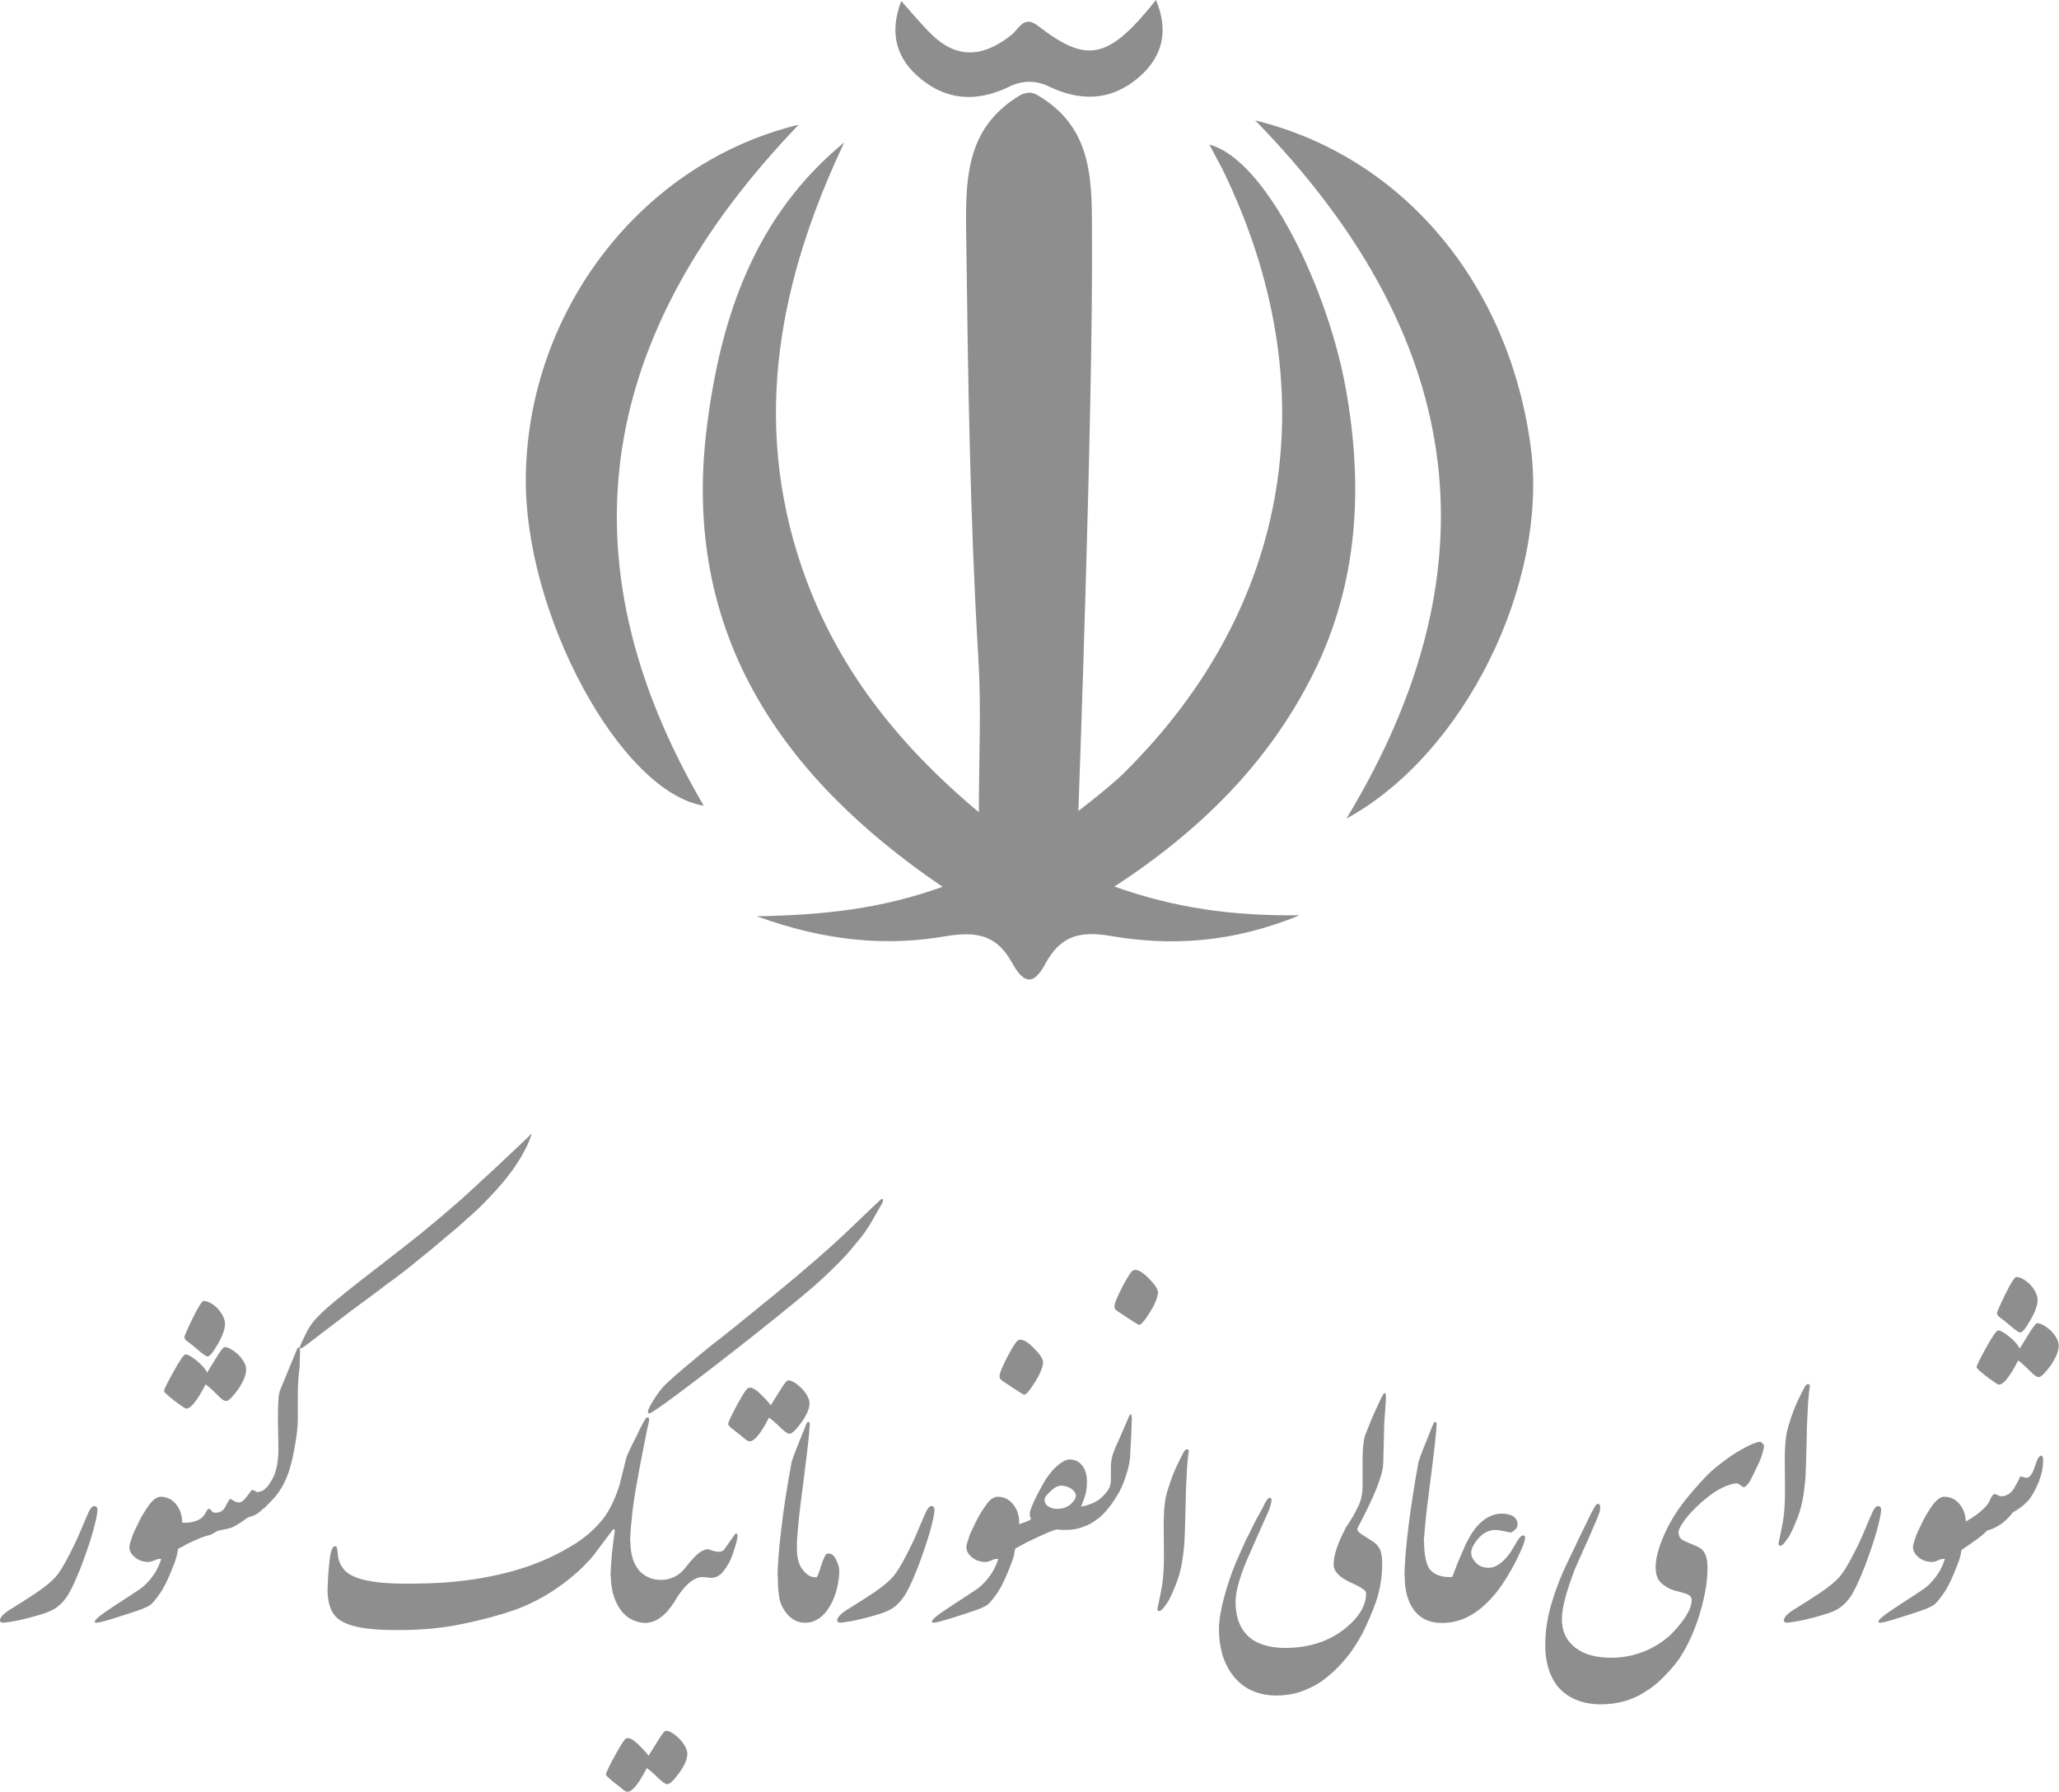 <?xml version="1.0" encoding="utf-8"?>
<!-- Generator: Adobe Illustrator 24.1.1, SVG Export Plug-In . SVG Version: 6.00 Build 0)  -->
<svg version="1.1" xmlns="http://www.w3.org/2000/svg" xmlns:xlink="http://www.w3.org/1999/xlink" x="0px" y="0px"
	 viewBox="0 0 81.72 71.12" style="enable-background:new 0 0 81.72 71.12;" xml:space="preserve">
<style type="text/css">
	.st0{fill:none;stroke:#F4F7F9;stroke-miterlimit:10;}
	.st1{fill:#F4F7F9;}
	.st2{fill:#315B51;}
	.st3{fill:#C8B34C;}
	.st4{fill:#B3B2B3;}
	.st5{fill:#2BB898;}
	.st6{fill:#D39241;}
	.st7{fill:#385BA6;}
	.st8{fill:#515151;}
	.st9{fill:#F4E8AA;}
	.st10{fill:#FAC86E;}
	.st11{fill:#F4F4F4;}
	.st12{fill:#AD9944;}
	.st13{fill:#00A99D;}
	.st14{fill:url(#SVGID_1_);}
	.st15{fill:#C4AF4C;}
	.st16{fill-rule:evenodd;clip-rule:evenodd;fill:#C4AF4C;}
	.st17{filter:url(#Adobe_OpacityMaskFilter);}
	.st18{fill:url(#SVGID_3_);}
	.st19{mask:url(#SVGID_2_);fill-rule:evenodd;clip-rule:evenodd;fill:#C4AF4C;}
	.st20{filter:url(#Adobe_OpacityMaskFilter_1_);}
	.st21{fill:url(#SVGID_5_);}
	.st22{mask:url(#SVGID_4_);fill-rule:evenodd;clip-rule:evenodd;fill:#F0E4A6;}
	.st23{filter:url(#Adobe_OpacityMaskFilter_2_);}
	.st24{fill:url(#SVGID_7_);}
	.st25{mask:url(#SVGID_6_);fill-rule:evenodd;clip-rule:evenodd;fill:#F0E4A6;}
	.st26{filter:url(#Adobe_OpacityMaskFilter_3_);}
	.st27{fill:url(#SVGID_9_);}
	.st28{mask:url(#SVGID_8_);fill-rule:evenodd;clip-rule:evenodd;fill:#F0E4A6;}
	.st29{filter:url(#Adobe_OpacityMaskFilter_4_);}
	.st30{fill:url(#SVGID_11_);}
	.st31{mask:url(#SVGID_10_);fill-rule:evenodd;clip-rule:evenodd;fill:#F0E4A6;}
	.st32{opacity:0.5;fill-rule:evenodd;clip-rule:evenodd;fill:#C4AF4C;}
	.st33{filter:url(#Adobe_OpacityMaskFilter_5_);}
	.st34{fill:url(#SVGID_13_);}
	.st35{mask:url(#SVGID_12_);fill-rule:evenodd;clip-rule:evenodd;fill:#C4AF4C;}
	.st36{filter:url(#Adobe_OpacityMaskFilter_6_);}
	.st37{fill:url(#SVGID_15_);}
	.st38{mask:url(#SVGID_14_);fill-rule:evenodd;clip-rule:evenodd;fill:#C4AF4C;}
	.st39{filter:url(#Adobe_OpacityMaskFilter_7_);}
	.st40{fill:url(#SVGID_17_);}
	.st41{mask:url(#SVGID_16_);fill-rule:evenodd;clip-rule:evenodd;fill:#F0E4A6;}
	.st42{fill-rule:evenodd;clip-rule:evenodd;fill:#315B51;}
	.st43{filter:url(#Adobe_OpacityMaskFilter_8_);}
	.st44{fill:url(#SVGID_19_);}
	.st45{mask:url(#SVGID_18_);fill-rule:evenodd;clip-rule:evenodd;fill:#2BB494;}
	.st46{fill:#AFAEAF;}
	.st47{fill:#FFFFFF;}
	.st48{fill:none;stroke:#FFFFFF;stroke-width:0.25;stroke-miterlimit:10;}
	.st49{fill:#333333;}
	.st50{fill:none;stroke:#CACACA;stroke-width:0.5;stroke-miterlimit:10;}
	.st51{opacity:0.3;}
	.st52{fill:url(#SVGID_20_);}
	.st53{fill:url(#SVGID_21_);}
	.st54{fill:url(#SVGID_22_);}
	.st55{fill:url(#SVGID_23_);}
	.st56{fill:url(#SVGID_24_);}
	.st57{fill:url(#SVGID_25_);}
	.st58{fill:#029385;}
	.st59{fill:#009183;}
	.st60{fill:#FCD1C5;}
	.st61{fill:url(#SVGID_26_);}
	.st62{fill:#F0F6FF;}
	.st63{fill:#AA8383;}
	.st64{fill:#C4CCD6;}
	.st65{fill:#E2B1A6;}
	.st66{fill:#1B2B3A;}
	.st67{fill:#936D6D;}
	.st68{fill:url(#SVGID_27_);}
	.st69{fill:url(#SVGID_28_);}
	.st70{fill:url(#SVGID_29_);}
	.st71{fill:url(#SVGID_30_);}
	.st72{fill:url(#SVGID_31_);}
	.st73{fill:#160A5B;}
	.st74{fill:url(#SVGID_32_);}
	.st75{fill:#722318;}
	.st76{fill:url(#SVGID_33_);}
	.st77{fill:#453C9E;}
	.st78{fill:url(#SVGID_34_);}
	.st79{fill:#DAE1E5;}
	.st80{fill:#E0E0E0;}
	.st81{filter:url(#Adobe_OpacityMaskFilter_9_);}
	.st82{fill:url(#SVGID_36_);}
	.st83{mask:url(#SVGID_35_);fill-rule:evenodd;clip-rule:evenodd;fill:#C4AF4C;}
	.st84{filter:url(#Adobe_OpacityMaskFilter_10_);}
	.st85{fill:url(#SVGID_38_);}
	.st86{mask:url(#SVGID_37_);fill-rule:evenodd;clip-rule:evenodd;fill:#F0E4A6;}
	.st87{filter:url(#Adobe_OpacityMaskFilter_11_);}
	.st88{fill:url(#SVGID_40_);}
	.st89{mask:url(#SVGID_39_);fill-rule:evenodd;clip-rule:evenodd;fill:#F0E4A6;}
	.st90{filter:url(#Adobe_OpacityMaskFilter_12_);}
	.st91{fill:url(#SVGID_42_);}
	.st92{mask:url(#SVGID_41_);fill-rule:evenodd;clip-rule:evenodd;fill:#F0E4A6;}
	.st93{filter:url(#Adobe_OpacityMaskFilter_13_);}
	.st94{fill:url(#SVGID_44_);}
	.st95{mask:url(#SVGID_43_);fill-rule:evenodd;clip-rule:evenodd;fill:#F0E4A6;}
	.st96{filter:url(#Adobe_OpacityMaskFilter_14_);}
	.st97{fill:url(#SVGID_46_);}
	.st98{mask:url(#SVGID_45_);fill-rule:evenodd;clip-rule:evenodd;fill:#C4AF4C;}
	.st99{filter:url(#Adobe_OpacityMaskFilter_15_);}
	.st100{fill:url(#SVGID_48_);}
	.st101{mask:url(#SVGID_47_);fill-rule:evenodd;clip-rule:evenodd;fill:#C4AF4C;}
	.st102{fill:none;stroke:#2BB797;stroke-width:1.16;stroke-linecap:round;stroke-linejoin:round;stroke-miterlimit:10;}
	.st103{fill-rule:evenodd;clip-rule:evenodd;fill:none;stroke:#C6C6C6;stroke-width:0.5;stroke-miterlimit:10;}
	.st104{fill-rule:evenodd;clip-rule:evenodd;fill:none;stroke:#C6C6C6;stroke-width:0.75;stroke-miterlimit:10;}
	.st105{fill:#2BB797;}
	.st106{fill:#2BB797;stroke:#2BB797;stroke-width:0.768;stroke-miterlimit:10;}
	.st107{clip-path:url(#SVGID_50_);fill:#BBBBBB;}
	.st108{clip-path:url(#SVGID_50_);fill:#959595;}
	.st109{clip-path:url(#SVGID_50_);}
	.st110{fill:#959595;}
	.st111{fill:#BBBBBB;}
	.st112{fill:none;stroke:#C6C6C6;stroke-width:0.5;stroke-miterlimit:10;}
	.st113{clip-path:url(#SVGID_52_);}
	.st114{fill-rule:evenodd;clip-rule:evenodd;fill:none;stroke:#C9C9C9;stroke-width:0.5;stroke-miterlimit:10;}
	.st115{fill:#B2B1B2;}
	.st116{fill:#4D4D4D;}
	.st117{fill:#A5CFE3;}
	.st118{fill:url(#);}
	.st119{fill:#9F9F9F;}
	.st120{opacity:0.3;fill:url(#XMLID_64_);}
	.st121{fill:#35160D;}
	.st122{fill:#FCC082;}
	.st123{opacity:0.5;fill:#FCC082;}
	.st124{fill:#221001;}
	.st125{fill:url(#XMLID_65_);}
	.st126{enable-background:new    ;}
	.st127{fill:#1E1B1C;}
	.st128{fill:#0F0B0C;}
	.st129{fill:#4B4949;}
	.st130{opacity:0.3;fill:url(#XMLID_66_);}
	.st131{fill:url(#XMLID_67_);}
	.st132{fill-rule:evenodd;clip-rule:evenodd;fill:none;stroke:#CACACA;stroke-width:0.5;stroke-miterlimit:10;}
	.st133{fill:#249373;}
	.st134{fill:none;stroke:#249373;stroke-miterlimit:10;}
	.st135{fill:#E2CA49;}
	.st136{fill:none;stroke:#E2CA49;stroke-miterlimit:10;}
	.st137{fill:#3C3C3B;}
	.st138{fill:none;stroke:#000000;stroke-miterlimit:10;}
	.st139{fill:url(#SVGID_53_);}
	.st140{fill:url(#SVGID_54_);}
	.st141{fill:url(#SVGID_55_);}
	.st142{fill:url(#SVGID_56_);}
	.st143{fill:url(#SVGID_57_);}
	.st144{fill:url(#SVGID_58_);}
	.st145{fill:url(#SVGID_59_);}
	.st146{fill:url(#SVGID_60_);}
	.st147{fill:url(#SVGID_61_);}
	.st148{fill:url(#SVGID_62_);}
	.st149{fill:url(#SVGID_63_);}
	.st150{fill:url(#SVGID_64_);}
	.st151{fill:url(#SVGID_65_);}
	.st152{fill:url(#SVGID_66_);}
	.st153{fill:url(#SVGID_67_);}
	.st154{fill:#8E8E8E;}
	.st155{clip-path:url(#SVGID_69_);fill:#E2E4E6;}
	.st156{clip-path:url(#SVGID_71_);fill:#E2E4E6;}
	.st157{clip-path:url(#SVGID_73_);fill:#E2E4E6;}
</style>
<g id="Layer_1">
	<path class="st154" d="M3.87,59.95c-0.01,0.16-0.07,0.44-0.18,0.84s-0.27,0.85-0.45,1.34c-0.19,0.48-0.35,0.85-0.49,1.09
		c-0.14,0.25-0.3,0.43-0.47,0.56c-0.17,0.13-0.44,0.25-0.82,0.35c-0.38,0.11-0.68,0.18-0.91,0.22c-0.23,0.04-0.37,0.06-0.43,0.06
		C0.05,64.4,0.02,64.38,0,64.34s0.01-0.09,0.05-0.16c0.07-0.1,0.23-0.23,0.49-0.38c0.26-0.16,0.57-0.36,0.92-0.59
		c0.35-0.24,0.6-0.45,0.75-0.62s0.32-0.45,0.5-0.8c0.19-0.36,0.36-0.71,0.51-1.08c0.15-0.36,0.26-0.61,0.32-0.74
		c0.07-0.13,0.14-0.2,0.21-0.19C3.83,59.78,3.87,59.84,3.87,59.95z M6.94,62c-0.21,0.56-0.4,0.97-0.58,1.23
		c-0.18,0.26-0.32,0.43-0.42,0.49s-0.25,0.13-0.45,0.2c-0.2,0.07-0.51,0.17-0.92,0.3c-0.41,0.13-0.66,0.19-0.73,0.19
		c-0.05,0-0.07-0.01-0.07-0.03c-0.05-0.06,0.2-0.27,0.74-0.62c0.54-0.35,0.89-0.58,1.05-0.69c0.16-0.11,0.32-0.27,0.48-0.48
		c0.16-0.21,0.28-0.45,0.36-0.71c-0.08-0.01-0.17,0-0.25,0.05C6.05,61.97,5.96,62,5.88,62c-0.22-0.01-0.4-0.07-0.55-0.21
		c-0.15-0.13-0.21-0.28-0.19-0.44c0.02-0.1,0.06-0.21,0.1-0.34c0.04-0.13,0.14-0.33,0.28-0.62c0.14-0.28,0.29-0.51,0.43-0.7
		c0.15-0.18,0.29-0.28,0.43-0.28c0.24,0,0.45,0.1,0.61,0.3c0.16,0.2,0.24,0.44,0.24,0.72c0,0.14-0.01,0.29-0.03,0.43
		c-0.02,0.14-0.04,0.26-0.06,0.35c-0.02,0.09-0.05,0.22-0.09,0.36C7.03,61.73,6.98,61.87,6.94,62z M6.51,55.22
		c0-0.07,0.13-0.33,0.38-0.78c0.25-0.45,0.41-0.68,0.47-0.68c0.09,0,0.24,0.08,0.45,0.25c0.2,0.17,0.34,0.32,0.41,0.47
		c0.13-0.21,0.25-0.41,0.37-0.6c0.17-0.28,0.28-0.41,0.32-0.41c0.14,0,0.32,0.1,0.54,0.29c0.21,0.22,0.32,0.42,0.32,0.6
		c0,0.21-0.11,0.48-0.32,0.79c-0.22,0.3-0.38,0.46-0.47,0.46c-0.08,0-0.19-0.07-0.33-0.22c-0.2-0.2-0.36-0.35-0.49-0.44
		c-0.33,0.64-0.58,0.96-0.77,0.96c-0.04,0-0.2-0.11-0.48-0.32C6.65,55.38,6.51,55.26,6.51,55.22z M10.45,59.88
		c-0.08,0.08-0.17,0.15-0.25,0.21c-0.09,0.06-0.21,0.1-0.36,0.14c-0.34,0.25-0.57,0.39-0.7,0.42c-0.05,0.02-0.15,0.04-0.3,0.07
		c-0.15,0.03-0.21,0.04-0.19,0.04l-0.29,0.16l-0.19,0.05c-0.14,0.05-0.24,0.08-0.3,0.11c-0.12,0.05-0.29,0.13-0.48,0.22l-0.11,0.07
		c-0.11,0.06-0.19,0.1-0.24,0.1c-0.07-0.07-0.13-0.14-0.18-0.21c-0.05-0.07-0.08-0.14-0.1-0.22c-0.02-0.08-0.01-0.16,0.01-0.25
		c0.02-0.09,0.08-0.19,0.17-0.29c0.05-0.03,0.12-0.05,0.2-0.06c0.04,0,0.07,0,0.11,0c0.04,0,0.07,0,0.11,0
		c0.15,0,0.28-0.02,0.39-0.06S7.94,60.3,8,60.25c0.06-0.05,0.12-0.12,0.16-0.21c0.05-0.09,0.08-0.13,0.1-0.14
		c0.04-0.02,0.08-0.01,0.12,0.05c0.05,0.06,0.09,0.09,0.13,0.09c0.21,0.02,0.36-0.07,0.45-0.26s0.16-0.29,0.19-0.29
		c0.19,0.14,0.33,0.18,0.43,0.12c0.08-0.03,0.21-0.19,0.41-0.47c0.03,0,0.06,0.01,0.09,0.02c0.03,0.01,0.07,0.03,0.13,0.07
		c0.12-0.03,0.2-0.05,0.23-0.07c0.02,0.05,0.04,0.11,0.06,0.19c0.02,0.08,0.03,0.13,0.03,0.15c0,0.09-0.01,0.16-0.02,0.2
		C10.51,59.75,10.49,59.81,10.45,59.88z M7.32,53.08c0-0.06,0.11-0.31,0.33-0.76c0.22-0.45,0.37-0.68,0.43-0.68
		c0.17,0,0.35,0.1,0.55,0.29c0.2,0.22,0.3,0.43,0.3,0.63c0,0.19-0.09,0.45-0.28,0.78c-0.19,0.33-0.32,0.5-0.41,0.5
		c-0.05,0-0.17-0.08-0.36-0.24c-0.18-0.16-0.33-0.27-0.42-0.34C7.37,53.2,7.32,53.14,7.32,53.08z M10.45,59.15
		c0.05-0.03,0.12-0.09,0.21-0.2c0.08-0.12,0.15-0.24,0.2-0.34c0.12-0.26,0.19-0.64,0.19-1.13l-0.02-1.18c0-0.34,0.01-0.58,0.02-0.71
		c0.01-0.21,0.04-0.37,0.09-0.47l0.65-1.57c0.02-0.07,0.06-0.08,0.1-0.04c0.01,0.03,0.02,0.08,0.02,0.15c0-0.03-0.01,0.17-0.02,0.62
		c-0.04,0.3-0.07,0.66-0.07,1.06c0,0.18,0,0.35,0,0.52c0,0.17,0,0.33,0,0.48c0,0.26-0.04,0.64-0.13,1.14
		c-0.09,0.51-0.2,0.9-0.32,1.18c-0.12,0.29-0.27,0.54-0.45,0.75c-0.04,0.05-0.19,0.21-0.45,0.47c-0.06-0.12-0.09-0.24-0.08-0.36
		C10.38,59.39,10.4,59.27,10.45,59.15z M12.63,52.25c0.27-0.29,0.85-0.77,1.72-1.45c0.39-0.3,0.77-0.6,1.16-0.9
		c0.39-0.3,0.78-0.61,1.17-0.92c0.59-0.48,1.12-0.93,1.6-1.35c0.18-0.16,0.69-0.63,1.54-1.42c0.84-0.79,1.27-1.19,1.27-1.22
		c0,0.05-0.01,0.1-0.04,0.16c-0.04,0.14-0.15,0.39-0.35,0.74c-0.2,0.33-0.36,0.57-0.5,0.74c-0.15,0.2-0.36,0.45-0.62,0.73
		c-0.2,0.22-0.38,0.4-0.53,0.55c-0.16,0.16-0.47,0.43-0.93,0.84c-0.17,0.14-0.37,0.31-0.62,0.52c-0.25,0.21-0.53,0.45-0.86,0.71
		c-0.47,0.39-0.89,0.71-1.24,0.96c-0.24,0.19-0.49,0.37-0.73,0.55c-0.24,0.18-0.48,0.35-0.72,0.53l-1.26,0.96
		c-0.12,0.09-0.29,0.22-0.52,0.4c-0.17,0.13-0.26,0.17-0.29,0.13c0.08-0.21,0.19-0.44,0.33-0.71
		C12.34,52.57,12.48,52.39,12.63,52.25z M25.01,61.19c-0.04,0.14-0.07,0.28-0.11,0.44c-0.04,0.13-0.09,0.29-0.18,0.48
		c-0.08,0.18-0.17,0.3-0.27,0.38c-0.09,0.09-0.17,0.11-0.22,0.07c0.01-0.29,0.03-0.6,0.06-0.93c0.04-0.33,0.07-0.61,0.11-0.86
		c0-0.04-0.01-0.06-0.02-0.07c-0.02-0.01-0.05,0-0.07,0.03c-0.11,0.15-0.19,0.26-0.24,0.32c-0.19,0.26-0.36,0.48-0.5,0.67
		c-0.36,0.44-0.81,0.85-1.37,1.25c-0.55,0.39-1.13,0.7-1.74,0.92c-0.62,0.22-1.33,0.41-2.11,0.57c-0.77,0.16-1.58,0.24-2.44,0.24
		h-0.27c-0.49,0-0.91-0.03-1.28-0.09c-0.52-0.09-0.88-0.25-1.06-0.47c-0.19-0.22-0.29-0.55-0.3-0.99c0.01-0.38,0.03-0.78,0.08-1.21
		c0.05-0.42,0.13-0.61,0.25-0.56c0.04,0,0.06,0.11,0.08,0.34c0.02,0.23,0.11,0.43,0.27,0.61c0.33,0.35,1.13,0.53,2.39,0.53
		c0.68,0,1.23-0.02,1.65-0.05c1.98-0.16,3.61-0.63,4.88-1.4c0.59-0.33,1.05-0.74,1.4-1.21c0.24-0.34,0.44-0.77,0.6-1.3l0.25-1.01
		c0.03-0.12,0.17-0.42,0.42-0.9c0.07-0.16,0.13-0.28,0.19-0.39s0.09-0.18,0.12-0.22c0.03-0.07,0.07-0.11,0.12-0.12
		c0.05-0.01,0.07,0.04,0.06,0.15c-0.06,0.24-0.1,0.44-0.13,0.6c-0.34,1.68-0.52,2.75-0.55,3.23C25.03,60.66,25.01,60.98,25.01,61.19
		z M26.51,54.86c0.3-0.28,0.87-0.76,1.71-1.45c0.39-0.29,1.21-0.95,2.48-1.99s2.28-1.92,3.05-2.66c0.77-0.74,1.18-1.13,1.22-1.16
		c0.07-0.03,0.09,0.01,0.06,0.13c-0.12,0.2-0.26,0.46-0.44,0.77c-0.15,0.26-0.33,0.51-0.52,0.74c-0.21,0.26-0.42,0.51-0.63,0.73
		c-0.3,0.31-0.65,0.65-1.05,1.01c-0.41,0.36-1.21,1.02-2.42,1.98c-1.2,0.95-2.2,1.72-2.99,2.31c-0.79,0.59-1.2,0.87-1.22,0.83
		c-0.11-0.02-0.01-0.25,0.29-0.7C26.18,55.21,26.33,55.02,26.51,54.86z M24.05,70.44c0-0.07,0.12-0.33,0.37-0.78
		c0.24-0.44,0.39-0.66,0.44-0.66c0.1-0.04,0.25,0.03,0.44,0.21c0.19,0.18,0.34,0.34,0.44,0.48c0.12-0.19,0.25-0.4,0.4-0.64
		s0.24-0.35,0.29-0.35c0.15,0,0.32,0.11,0.53,0.31c0.2,0.21,0.31,0.41,0.32,0.59c0,0.22-0.11,0.48-0.33,0.78
		c-0.21,0.29-0.37,0.44-0.47,0.44c-0.07,0-0.18-0.08-0.36-0.25c-0.17-0.17-0.32-0.3-0.45-0.39c-0.32,0.63-0.58,0.94-0.77,0.94
		c-0.05,0-0.12-0.04-0.2-0.11c-0.08-0.07-0.21-0.17-0.39-0.31C24.14,70.56,24.05,70.47,24.05,70.44z M28.11,62.62
		c-0.18-0.03-0.31-0.03-0.4,0c-0.31,0.1-0.63,0.42-0.95,0.97c-0.35,0.55-0.74,0.83-1.17,0.83c-0.44-0.03-0.77-0.23-1-0.58
		s-0.34-0.78-0.35-1.29c0.1-0.33,0.21-0.62,0.34-0.87c0.12-0.24,0.27-0.41,0.44-0.5c0,0.57,0.15,0.99,0.44,1.25
		c0.22,0.19,0.47,0.28,0.77,0.28c0.4,0,0.74-0.17,1-0.52c0.2-0.25,0.36-0.43,0.5-0.54s0.27-0.16,0.4-0.16
		c0.01,0.02,0.03,0.11,0.06,0.25c0.03,0.14,0.04,0.27,0.04,0.37c0,0.11-0.01,0.21-0.04,0.28C28.16,62.46,28.14,62.54,28.11,62.62z
		 M28.11,61.49c0.32,0.13,0.53,0.14,0.63,0.02c0.01-0.01,0.13-0.18,0.35-0.5c0.06-0.09,0.1-0.14,0.12-0.14
		c0.04,0,0.06,0.02,0.06,0.06c0.01,0.05-0.01,0.12-0.03,0.23s-0.08,0.28-0.16,0.53c-0.08,0.24-0.2,0.47-0.37,0.68
		c-0.17,0.21-0.37,0.29-0.6,0.25c-0.08-0.2-0.11-0.39-0.11-0.58S28.04,61.67,28.11,61.49z M28.9,56.53c0-0.07,0.12-0.33,0.36-0.78
		c0.24-0.44,0.39-0.66,0.45-0.66c0.1-0.04,0.25,0.03,0.44,0.21c0.19,0.18,0.34,0.34,0.44,0.48c0.12-0.19,0.25-0.4,0.4-0.64
		c0.15-0.24,0.24-0.35,0.29-0.35c0.15,0,0.32,0.11,0.53,0.31c0.2,0.21,0.31,0.41,0.32,0.59c0,0.22-0.11,0.48-0.33,0.78
		c-0.21,0.29-0.37,0.44-0.47,0.44c-0.07,0-0.18-0.08-0.36-0.25c-0.17-0.17-0.32-0.3-0.45-0.39c-0.32,0.63-0.58,0.94-0.77,0.94
		c-0.05,0-0.12-0.04-0.2-0.11c-0.08-0.07-0.21-0.17-0.39-0.31C28.99,56.66,28.9,56.57,28.9,56.53z M31.63,61.17
		c-0.01,0.22-0.04,0.42-0.07,0.59c-0.04,0.17-0.08,0.32-0.14,0.45c-0.06,0.12-0.14,0.22-0.23,0.28c-0.09,0.06-0.2,0.08-0.33,0.06
		c0.01-0.45,0.05-1.07,0.15-1.87c0.09-0.8,0.23-1.69,0.41-2.66c0.09-0.28,0.29-0.78,0.58-1.49c0.03-0.07,0.06-0.1,0.09-0.09
		c0.03,0.01,0.05,0.04,0.05,0.09c-0.02,0.35-0.09,1.02-0.22,2.01c-0.13,0.99-0.21,1.66-0.24,2.03
		C31.65,60.93,31.63,61.13,31.63,61.17z M31.63,61.47c0,0.38,0.08,0.66,0.24,0.85c0.15,0.2,0.32,0.29,0.53,0.29
		c0.04-0.01,0.09-0.15,0.18-0.43c0.09-0.28,0.16-0.44,0.22-0.5c0.14-0.05,0.26,0.01,0.36,0.18c0.09,0.18,0.14,0.33,0.15,0.45
		c0,0.43-0.09,0.86-0.28,1.27c-0.27,0.55-0.63,0.83-1.08,0.83c-0.26,0-0.47-0.1-0.66-0.29c-0.18-0.2-0.3-0.41-0.35-0.65
		c-0.05-0.25-0.07-0.56-0.07-0.93c0-0.16,0.03-0.32,0.08-0.49c0.05-0.17,0.11-0.33,0.19-0.47c0.08-0.14,0.16-0.25,0.25-0.33
		c0.09-0.08,0.17-0.11,0.24-0.09V61.47z M37.09,59.95c-0.01,0.16-0.07,0.44-0.18,0.84c-0.12,0.41-0.27,0.85-0.45,1.34
		c-0.19,0.48-0.35,0.85-0.49,1.09c-0.14,0.25-0.3,0.43-0.47,0.56c-0.17,0.13-0.44,0.25-0.82,0.35c-0.38,0.11-0.68,0.18-0.91,0.22
		c-0.23,0.04-0.37,0.06-0.43,0.06c-0.06-0.01-0.09-0.03-0.11-0.07s0.01-0.09,0.05-0.16c0.07-0.1,0.23-0.23,0.49-0.38
		c0.26-0.16,0.57-0.36,0.92-0.59c0.35-0.24,0.6-0.45,0.75-0.62c0.15-0.18,0.32-0.45,0.5-0.8c0.19-0.36,0.36-0.71,0.51-1.08
		c0.15-0.36,0.26-0.61,0.32-0.74c0.07-0.13,0.14-0.2,0.21-0.19C37.05,59.78,37.09,59.84,37.09,59.95z M40.16,62
		c-0.21,0.56-0.4,0.97-0.58,1.23s-0.32,0.43-0.42,0.49c-0.1,0.06-0.25,0.13-0.45,0.2c-0.2,0.07-0.51,0.17-0.92,0.3
		c-0.41,0.13-0.66,0.19-0.73,0.19c-0.05,0-0.07-0.01-0.07-0.03c-0.05-0.06,0.2-0.27,0.74-0.62c0.54-0.35,0.89-0.58,1.05-0.69
		c0.16-0.11,0.32-0.27,0.48-0.48c0.16-0.21,0.28-0.45,0.36-0.71c-0.08-0.01-0.17,0-0.25,0.05C39.27,61.97,39.18,62,39.1,62
		c-0.22-0.01-0.4-0.07-0.55-0.21c-0.15-0.13-0.21-0.28-0.19-0.44c0.02-0.1,0.06-0.21,0.1-0.34c0.04-0.13,0.14-0.33,0.28-0.62
		c0.14-0.28,0.29-0.51,0.43-0.7s0.29-0.28,0.43-0.28c0.24,0,0.45,0.1,0.61,0.3c0.16,0.2,0.24,0.44,0.24,0.72
		c0,0.14-0.01,0.29-0.03,0.43c-0.02,0.14-0.04,0.26-0.06,0.35c-0.02,0.09-0.05,0.22-0.09,0.36C40.25,61.73,40.21,61.87,40.16,62z
		 M39.67,54.64c0-0.13,0.11-0.4,0.33-0.82c0.22-0.42,0.37-0.63,0.43-0.63c0.13-0.05,0.32,0.04,0.57,0.29
		c0.25,0.24,0.38,0.43,0.4,0.57c0,0.18-0.1,0.45-0.31,0.79c-0.21,0.34-0.36,0.52-0.45,0.52c-0.04-0.02-0.16-0.09-0.37-0.23
		c-0.21-0.14-0.37-0.24-0.47-0.31C39.71,54.76,39.67,54.7,39.67,54.64z M43.56,60.29c-0.17,0.14-0.37,0.25-0.61,0.33
		c-0.27,0.1-0.6,0.13-1.01,0.09c-0.08,0-0.47,0.16-1.15,0.49l-0.56,0.3c-0.08-0.04-0.15-0.08-0.2-0.13
		c-0.15-0.41-0.17-0.63-0.06-0.68c0.05-0.03,0.11-0.07,0.17-0.09c0.12-0.03,0.29-0.09,0.48-0.16c0.2-0.07,0.3-0.12,0.3-0.16
		c-0.04-0.06-0.05-0.13-0.05-0.22c0.01-0.07,0.04-0.17,0.09-0.28c0.08-0.21,0.23-0.51,0.45-0.9c0.14-0.25,0.31-0.48,0.52-0.67
		c0.21-0.19,0.39-0.28,0.52-0.28c0.21,0,0.38,0.08,0.51,0.25c0.12,0.16,0.18,0.37,0.18,0.64c0,0.24-0.03,0.45-0.1,0.63
		c-0.07,0.19-0.11,0.3-0.13,0.35l0.11-0.02c0.23-0.06,0.41-0.13,0.54-0.22c0.02,0.03,0.04,0.08,0.08,0.15
		c0.02,0.07,0.04,0.12,0.04,0.15c0,0.03-0.01,0.1-0.04,0.21c-0.02,0.04-0.03,0.08-0.04,0.12C43.58,60.22,43.57,60.26,43.56,60.29z
		 M42.7,59.37c0-0.1-0.06-0.19-0.18-0.28c-0.13-0.08-0.26-0.12-0.4-0.12c-0.13,0-0.27,0.07-0.42,0.22
		c-0.16,0.14-0.24,0.25-0.24,0.33c0,0.13,0.05,0.22,0.16,0.28c0.09,0.06,0.2,0.09,0.33,0.09c0.22,0,0.4-0.06,0.54-0.18
		C42.63,59.58,42.7,59.47,42.7,59.37z M43.56,59.57c0.14-0.1,0.26-0.22,0.37-0.36c0.11-0.14,0.16-0.29,0.16-0.43v-0.57
		c0-0.14,0.02-0.29,0.07-0.46c0.08-0.23,0.17-0.44,0.26-0.63l0.37-0.85c0.01-0.04,0.04-0.09,0.09-0.14c0.02,0,0.04,0.06,0.04,0.18
		l-0.02,0.61l-0.04,0.74c0,0.26-0.05,0.55-0.16,0.88c-0.1,0.33-0.23,0.62-0.39,0.87c-0.24,0.39-0.49,0.68-0.74,0.88
		c-0.03-0.13-0.05-0.25-0.06-0.37C43.48,59.8,43.5,59.68,43.56,59.57z M44.23,51.87c0-0.13,0.11-0.4,0.33-0.82
		c0.22-0.42,0.37-0.63,0.43-0.63c0.13-0.05,0.32,0.04,0.57,0.29c0.25,0.24,0.38,0.43,0.4,0.57c0,0.18-0.1,0.45-0.31,0.79
		s-0.36,0.52-0.45,0.52c-0.04-0.02-0.16-0.09-0.37-0.23c-0.21-0.14-0.37-0.24-0.47-0.31C44.28,52,44.23,51.94,44.23,51.87z
		 M47.06,59.57c-0.01,0.41-0.02,0.79-0.03,1.12c-0.01,0.33-0.02,0.61-0.05,0.84c-0.05,0.49-0.14,0.93-0.29,1.31
		c-0.15,0.38-0.27,0.64-0.35,0.76c-0.09,0.13-0.16,0.22-0.21,0.28c-0.07,0.06-0.12,0.08-0.15,0.06c-0.04-0.02-0.05-0.05-0.04-0.1
		c0-0.01,0.04-0.19,0.11-0.52c0.07-0.34,0.12-0.66,0.13-0.98c0.02-0.32,0.02-0.76,0.01-1.34c-0.01-0.58,0-1.02,0.04-1.32
		c0.02-0.18,0.06-0.36,0.12-0.55c0.06-0.19,0.12-0.38,0.19-0.56c0.07-0.18,0.15-0.36,0.23-0.52s0.15-0.31,0.22-0.43
		c0.05-0.08,0.1-0.11,0.14-0.09s0.06,0.05,0.05,0.09c-0.01,0.05-0.02,0.15-0.04,0.32c-0.02,0.17-0.03,0.36-0.04,0.57
		c-0.01,0.21-0.02,0.42-0.03,0.62C47.07,59.32,47.06,59.47,47.06,59.57z M54.22,63.23c0-0.1-0.21-0.24-0.64-0.43
		c-0.43-0.2-0.65-0.43-0.65-0.71c0-0.2,0.05-0.43,0.14-0.68c0.09-0.26,0.2-0.5,0.33-0.73c0.02-0.04,0.06-0.07,0.11-0.09
		c0.05-0.02,0.1-0.03,0.15-0.03c0.05,0,0.1,0.01,0.14,0.03c0.04,0.02,0.07,0.05,0.07,0.09c0,0.08,0.07,0.16,0.2,0.24
		c0.13,0.08,0.27,0.17,0.41,0.26c0.14,0.09,0.23,0.2,0.29,0.32c0.06,0.13,0.09,0.33,0.09,0.59c0,0.38-0.05,0.77-0.15,1.16
		c-0.1,0.39-0.29,0.86-0.56,1.43c-0.43,0.88-1.02,1.58-1.76,2.1c-0.27,0.17-0.54,0.29-0.8,0.38c-0.29,0.09-0.59,0.14-0.92,0.14
		c-0.76,0-1.35-0.28-1.76-0.83c-0.35-0.47-0.53-1.07-0.53-1.81c0-0.33,0.07-0.76,0.21-1.28c0.14-0.51,0.29-0.95,0.45-1.33
		c0.17-0.39,0.31-0.71,0.43-0.97c0.04-0.06,0.09-0.16,0.15-0.29s0.15-0.3,0.25-0.5c0.07-0.13,0.14-0.24,0.19-0.34
		c0.06-0.1,0.1-0.2,0.14-0.28c0.09-0.16,0.16-0.23,0.2-0.22c0.07,0.01,0.08,0.08,0.05,0.2c-0.03,0.14-0.07,0.27-0.12,0.37
		c-0.42,0.94-0.71,1.6-0.87,1.97c-0.28,0.68-0.42,1.21-0.42,1.58c0,0.71,0.23,1.21,0.68,1.52c0.33,0.21,0.76,0.32,1.29,0.32
		c0.95,0,1.74-0.26,2.39-0.78C53.95,64.18,54.22,63.72,54.22,63.23z M53.87,60.67c0,0.06-0.02,0.11-0.08,0.13
		c-0.05,0.02-0.1,0.03-0.16,0.03c-0.06-0.01-0.11-0.02-0.16-0.05c-0.05-0.03-0.08-0.06-0.08-0.11c0.23-0.33,0.39-0.61,0.49-0.83
		c0.14-0.25,0.2-0.54,0.2-0.88v-0.83c0-0.24,0-0.42,0.01-0.57c0.01-0.21,0.04-0.39,0.08-0.56c0.18-0.47,0.3-0.75,0.34-0.84
		c0.04-0.09,0.12-0.26,0.23-0.5c0.11-0.24,0.18-0.37,0.21-0.37c0.02,0,0.03,0.01,0.04,0.03c0.01,0.02,0.02,0.07,0.02,0.17l-0.07,1
		l-0.04,1.58c0,0.17-0.05,0.41-0.16,0.72c-0.12,0.36-0.33,0.83-0.63,1.42L53.87,60.67z M56.51,61.17c-0.01,0.22-0.04,0.42-0.07,0.59
		c-0.04,0.17-0.08,0.32-0.14,0.45c-0.06,0.12-0.14,0.22-0.23,0.28c-0.09,0.06-0.2,0.08-0.33,0.06c0.01-0.45,0.05-1.07,0.15-1.87
		s0.23-1.69,0.41-2.66c0.09-0.28,0.29-0.78,0.58-1.49c0.03-0.07,0.06-0.1,0.09-0.09c0.03,0.01,0.05,0.04,0.05,0.09
		c-0.02,0.35-0.09,1.02-0.22,2.01c-0.13,0.99-0.21,1.66-0.24,2.03C56.53,60.93,56.51,61.13,56.51,61.17z M57.24,64.42
		c-0.53,0-0.93-0.2-1.18-0.6c-0.21-0.33-0.31-0.75-0.31-1.27c0.02-0.12,0.05-0.26,0.09-0.4c0.04-0.15,0.09-0.29,0.15-0.43
		c0.06-0.14,0.14-0.26,0.22-0.36c0.09-0.1,0.19-0.16,0.31-0.19c0,0.44,0.05,0.77,0.16,1.01c0.08,0.16,0.21,0.27,0.39,0.34
		c0.18,0.07,0.37,0.09,0.57,0.07c0.08-0.21,0.16-0.42,0.24-0.62c0.01-0.02,0.11-0.25,0.3-0.69c0.15-0.3,0.31-0.56,0.5-0.76
		c0.28-0.29,0.59-0.44,0.93-0.44c0.16,0,0.29,0.03,0.4,0.08c0.11,0.05,0.18,0.14,0.22,0.27c0.01,0.12-0.02,0.22-0.1,0.29
		s-0.14,0.11-0.19,0.11c-0.01,0-0.08-0.02-0.22-0.05s-0.26-0.05-0.37-0.05c-0.25,0-0.48,0.11-0.67,0.33
		c-0.19,0.22-0.29,0.41-0.29,0.57c0,0.13,0.06,0.27,0.19,0.4c0.13,0.14,0.3,0.2,0.52,0.2c0.28-0.01,0.56-0.21,0.84-0.6
		c0.06-0.09,0.15-0.24,0.26-0.43c0.12-0.2,0.21-0.28,0.28-0.25c0.07,0.02,0.06,0.13,0,0.31c-0.07,0.19-0.18,0.43-0.33,0.74
		c-0.22,0.42-0.46,0.82-0.73,1.17C58.76,64,58.05,64.42,57.24,64.42z M70.01,57.42c-0.02,0.14-0.06,0.28-0.11,0.42
		c-0.05,0.14-0.13,0.32-0.25,0.56c-0.12,0.24-0.19,0.38-0.21,0.41c-0.09,0.14-0.18,0.22-0.25,0.22c-0.05-0.03-0.1-0.07-0.14-0.1
		s-0.08-0.05-0.12-0.05c-0.15,0-0.34,0.06-0.59,0.18s-0.51,0.31-0.8,0.56c-0.29,0.26-0.52,0.5-0.68,0.72
		c-0.16,0.22-0.24,0.38-0.24,0.47c0,0.13,0.04,0.22,0.12,0.29c0.07,0.05,0.2,0.11,0.38,0.18c0.18,0.07,0.3,0.13,0.36,0.17
		c0.2,0.13,0.29,0.39,0.29,0.78c0,0.53-0.1,1.14-0.31,1.83c-0.21,0.69-0.48,1.28-0.82,1.79c-0.17,0.24-0.37,0.47-0.61,0.71
		c-0.23,0.24-0.48,0.44-0.75,0.6c-0.51,0.33-1.1,0.49-1.76,0.49c-0.75-0.01-1.33-0.26-1.72-0.74c-0.18-0.25-0.3-0.51-0.37-0.78
		c-0.07-0.28-0.1-0.54-0.1-0.78c0-0.32,0.02-0.62,0.07-0.93c0.05-0.3,0.12-0.6,0.22-0.91c0.15-0.49,0.34-0.97,0.56-1.43
		s0.4-0.83,0.53-1.11l0.42-0.86c0.05-0.1,0.1-0.19,0.15-0.28c0.05-0.09,0.1-0.14,0.14-0.14c0.06,0,0.09,0.05,0.09,0.14
		c0,0.09-0.01,0.16-0.03,0.21c-0.07,0.17-0.12,0.31-0.17,0.42c-0.05,0.11-0.12,0.27-0.21,0.49c-0.09,0.21-0.2,0.44-0.31,0.69
		c-0.11,0.25-0.2,0.45-0.27,0.61c-0.35,0.9-0.53,1.57-0.53,2.02c0,0.47,0.17,0.84,0.52,1.12s0.83,0.41,1.46,0.41
		c0.52,0,1.03-0.12,1.51-0.35c0.36-0.18,0.66-0.39,0.91-0.65c0.24-0.25,0.43-0.49,0.56-0.71c0.13-0.22,0.19-0.42,0.19-0.6
		c0-0.11-0.09-0.19-0.25-0.24c-0.17-0.05-0.29-0.09-0.37-0.1c-0.07-0.02-0.16-0.05-0.25-0.09c-0.18-0.09-0.32-0.19-0.42-0.32
		c-0.09-0.13-0.14-0.31-0.14-0.53c0-0.34,0.11-0.77,0.34-1.29c0.23-0.52,0.55-1.04,0.97-1.54c0.34-0.41,0.65-0.75,0.93-1.01
		c0.15-0.13,0.34-0.28,0.57-0.45c0.23-0.17,0.46-0.31,0.68-0.43c0.27-0.15,0.48-0.24,0.63-0.26c0.06,0,0.11,0.03,0.13,0.08
		C70.01,57.33,70.02,57.38,70.01,57.42z M71.71,56.98c-0.01,0.41-0.02,0.79-0.03,1.12c-0.01,0.33-0.02,0.61-0.05,0.84
		c-0.05,0.49-0.14,0.93-0.29,1.31c-0.15,0.38-0.27,0.64-0.35,0.76c-0.09,0.13-0.16,0.22-0.21,0.28c-0.07,0.06-0.12,0.08-0.15,0.06
		c-0.04-0.02-0.05-0.05-0.04-0.1c0-0.01,0.04-0.19,0.11-0.52c0.07-0.34,0.12-0.66,0.13-0.98c0.02-0.32,0.02-0.76,0.01-1.34
		c-0.01-0.58,0-1.02,0.04-1.32c0.02-0.18,0.06-0.36,0.12-0.55c0.06-0.19,0.12-0.38,0.19-0.56c0.07-0.18,0.15-0.36,0.23-0.52
		c0.08-0.16,0.15-0.31,0.22-0.43c0.05-0.08,0.1-0.11,0.14-0.09s0.06,0.05,0.05,0.09c-0.01,0.05-0.02,0.15-0.04,0.32
		c-0.02,0.17-0.03,0.36-0.04,0.57c-0.01,0.21-0.02,0.42-0.03,0.62C71.71,56.74,71.71,56.89,71.71,56.98z M74.66,59.95
		c-0.01,0.16-0.07,0.44-0.18,0.84s-0.27,0.85-0.45,1.34c-0.19,0.48-0.35,0.85-0.49,1.09c-0.14,0.25-0.3,0.43-0.47,0.56
		c-0.17,0.13-0.44,0.25-0.82,0.35c-0.38,0.11-0.68,0.18-0.91,0.22c-0.23,0.04-0.37,0.06-0.43,0.06c-0.06-0.01-0.09-0.03-0.11-0.07
		c-0.01-0.04,0.01-0.09,0.05-0.16c0.07-0.1,0.23-0.23,0.49-0.38c0.26-0.16,0.57-0.36,0.92-0.59c0.35-0.24,0.6-0.45,0.75-0.62
		c0.15-0.18,0.32-0.45,0.5-0.8c0.19-0.36,0.36-0.71,0.51-1.08c0.15-0.36,0.26-0.61,0.32-0.74c0.07-0.13,0.14-0.2,0.21-0.19
		C74.63,59.78,74.66,59.84,74.66,59.95z M77.73,62c-0.21,0.56-0.4,0.97-0.58,1.23c-0.18,0.26-0.32,0.43-0.42,0.49
		c-0.1,0.06-0.25,0.13-0.45,0.2c-0.2,0.07-0.51,0.17-0.92,0.3c-0.41,0.13-0.66,0.19-0.73,0.19c-0.05,0-0.07-0.01-0.07-0.03
		c-0.05-0.06,0.2-0.27,0.74-0.62c0.54-0.35,0.89-0.58,1.05-0.69c0.16-0.11,0.32-0.27,0.48-0.48c0.16-0.21,0.28-0.45,0.36-0.71
		c-0.08-0.01-0.17,0-0.25,0.05C76.84,61.97,76.75,62,76.67,62c-0.22-0.01-0.4-0.07-0.55-0.21c-0.15-0.13-0.21-0.28-0.19-0.44
		c0.02-0.1,0.06-0.21,0.1-0.34c0.04-0.13,0.14-0.33,0.28-0.62c0.14-0.28,0.29-0.51,0.43-0.7c0.15-0.18,0.29-0.28,0.43-0.28
		c0.24,0,0.45,0.1,0.61,0.3c0.16,0.2,0.24,0.44,0.24,0.72c0,0.14-0.01,0.29-0.03,0.43c-0.02,0.14-0.04,0.26-0.06,0.35
		c-0.02,0.09-0.05,0.22-0.09,0.36C77.82,61.73,77.78,61.87,77.73,62z M77.5,61.12c0-0.13,0.02-0.25,0.04-0.35
		c0.02-0.11,0.12-0.2,0.29-0.28c0.04-0.01,0.14-0.06,0.3-0.16c0.06-0.03,0.18-0.11,0.36-0.24c0.26-0.2,0.43-0.39,0.5-0.57
		c0.05-0.13,0.11-0.2,0.17-0.22c0.02,0,0.07,0.02,0.14,0.05c0.05,0.04,0.13,0.05,0.24,0.03c0.16-0.04,0.29-0.14,0.38-0.28
		c0.1-0.17,0.19-0.33,0.26-0.49c0.01-0.01,0.06,0,0.16,0.03c0.08,0.03,0.15,0.02,0.21-0.03c0.05-0.05,0.09-0.11,0.12-0.16
		c0.01-0.02,0.06-0.15,0.14-0.37c0.06-0.2,0.13-0.3,0.21-0.3c0.05,0,0.07,0.06,0.07,0.18c0,0.28-0.06,0.58-0.19,0.9
		c-0.14,0.32-0.27,0.56-0.41,0.71c-0.15,0.16-0.29,0.27-0.42,0.35c-0.14,0.08-0.21,0.13-0.22,0.16c-0.14,0.18-0.3,0.33-0.47,0.44
		c-0.17,0.11-0.34,0.19-0.51,0.23c-0.13,0.14-0.32,0.29-0.58,0.47c-0.28,0.2-0.46,0.32-0.52,0.34c-0.08,0.03-0.16,0.09-0.25,0.16
		c-0.1,0.07-0.15,0.13-0.16,0.18L77.5,61.12z M78.45,54.27c0-0.07,0.13-0.33,0.38-0.78s0.41-0.68,0.47-0.68
		c0.1,0,0.25,0.08,0.45,0.25c0.21,0.17,0.34,0.32,0.41,0.47c0.13-0.21,0.25-0.41,0.37-0.6c0.17-0.28,0.28-0.41,0.32-0.41
		c0.14,0,0.32,0.1,0.54,0.29c0.21,0.22,0.32,0.42,0.32,0.6c0,0.21-0.11,0.48-0.32,0.79c-0.22,0.3-0.38,0.46-0.47,0.46
		c-0.08,0-0.19-0.07-0.33-0.22c-0.2-0.2-0.36-0.35-0.49-0.44c-0.33,0.64-0.58,0.96-0.77,0.96c-0.04,0-0.2-0.11-0.48-0.32
		C78.59,54.44,78.45,54.31,78.45,54.27z M79.26,52.13c0-0.06,0.11-0.31,0.33-0.76c0.22-0.45,0.37-0.68,0.43-0.68
		c0.17,0,0.35,0.1,0.55,0.29c0.2,0.22,0.3,0.43,0.3,0.63c0,0.19-0.09,0.45-0.28,0.78c-0.19,0.33-0.32,0.5-0.41,0.5
		c-0.05,0-0.17-0.08-0.36-0.24c-0.18-0.16-0.32-0.27-0.42-0.34C79.31,52.25,79.26,52.19,79.26,52.13z M41.15,3.76
		c2.31,1.34,2.18,3.51,2.19,5.8c0.04,6.83-0.54,22.63-0.54,22.63s1.22-0.93,1.78-1.48c6.71-6.61,8.14-15.38,3.94-23.99
		C48.36,6.41,48.19,6.11,48,5.74c2.27,0.6,4.72,5.78,5.42,9.72c0.69,3.89,0.49,7.69-1.3,11.28c-1.76,3.53-4.47,6.22-7.89,8.45
		c2.4,0.85,4.65,1.17,7.35,1.14c-2.68,1.1-5.12,1.23-7.5,0.82c-1.33-0.23-2.03,0.07-2.6,1.12c-0.49,0.91-0.88,0.72-1.31-0.05
		c-0.58-1.05-1.32-1.28-2.63-1.06c-2.36,0.41-4.78,0.2-7.5-0.79c2.72-0.05,4.98-0.31,7.37-1.17c-6.49-4.41-10.36-10.15-9.36-18.22
		c0.54-4.33,1.87-8.38,5.46-11.33c-2.57,5.43-3.68,10.99-1.7,16.83c1.32,3.89,3.74,7,7.04,9.76c0-2.19,0.1-4.15-0.02-6.1
		c-0.33-5.53-0.41-11.06-0.48-16.6c-0.03-2.29-0.11-4.45,2.19-5.79C40.78,3.67,40.92,3.64,41.15,3.76z M53.44,32.49
		c4.69-2.55,8.01-9.34,7.32-14.7c-0.84-6.48-5.04-11.56-10.94-13.01C57.97,13.14,59.63,22.27,53.44,32.49z M20.87,18.87
		c-0.1,5.45,3.75,12.57,7.06,13.11c-5.8-9.91-4.11-18.83,3.77-27.03C25.5,6.45,20.98,12.27,20.87,18.87z M41.52,3.38
		c1.31,0.66,2.57,0.66,3.71-0.34c0.94-0.83,1.15-1.84,0.65-3.04c-1.91,2.4-2.75,2.52-4.69,1.02c-0.56-0.43-0.75,0.13-1.04,0.36
		c-1.06,0.85-2.11,1.01-3.15,0.01c-0.43-0.41-0.8-0.87-1.23-1.35c-0.5,1.31-0.18,2.32,0.8,3.11c1.13,0.91,2.35,0.87,3.59,0.24
		C40.62,3.2,41.07,3.2,41.52,3.38z"/>
</g>
<g id="Layer_2">
</g>
<g id="Layer_3">
</g>
</svg>
